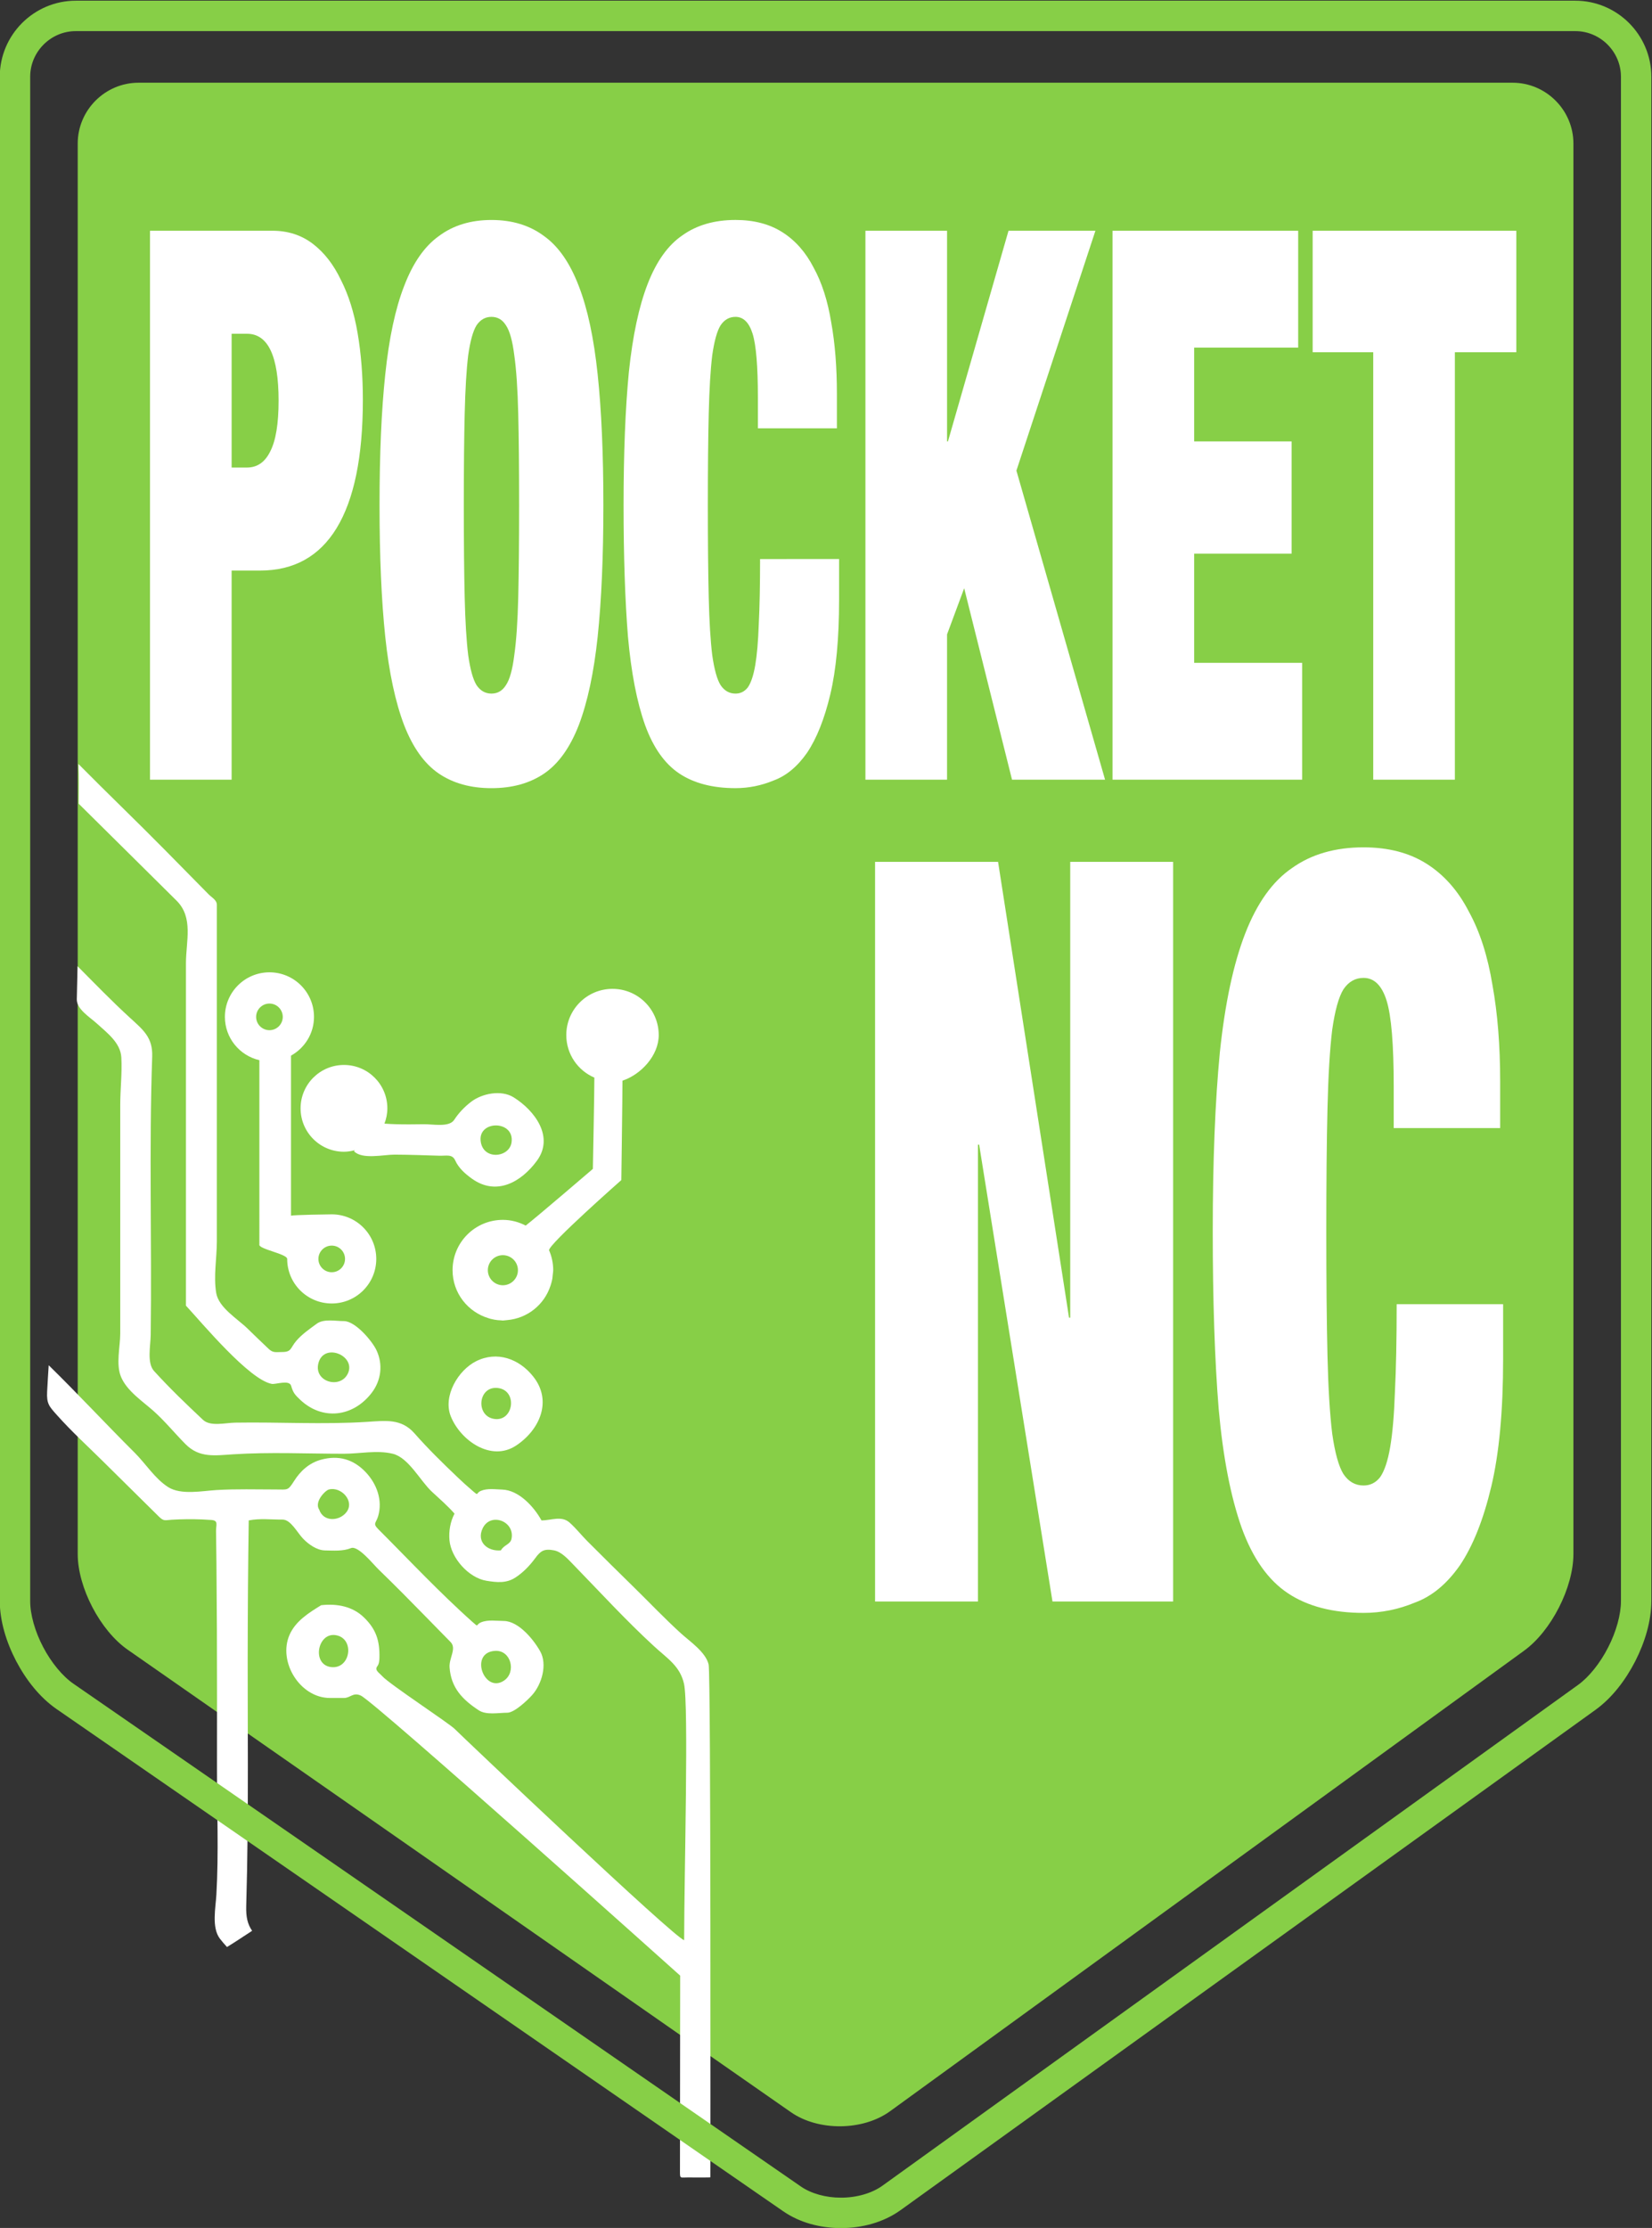 <?xml version="1.0" encoding="UTF-8" standalone="no"?>
<svg
   xmlns:dc="http://purl.org/dc/elements/1.1/"
   xmlns:cc="http://creativecommons.org/ns#"
   xmlns:rdf="http://www.w3.org/1999/02/22-rdf-syntax-ns#"
   xmlns:svg="http://www.w3.org/2000/svg"
   xmlns="http://www.w3.org/2000/svg"
   xmlns:sodipodi="http://sodipodi.sourceforge.net/DTD/sodipodi-0.dtd"
   xmlns:inkscape="http://www.inkscape.org/namespaces/inkscape"
   inkscape:version="1.0beta2 (2b71d25, 2019-12-03)"
   sodipodi:docname="PocketNCLogo.svg"
   viewBox="0 0 138.38 186.589"
   height="186.589"
   width="138.38"
   xml:space="preserve"
   id="svg851"
   version="1.1"><rect x="0" y="0" width="138.38" height="186.589" fill="#333333" stroke="none"/><defs
     id="defs855" /><sodipodi:namedview
     inkscape:current-layer="g859"
     inkscape:window-maximized="0"
     inkscape:window-y="25"
     inkscape:window-x="0"
     inkscape:cy="85.889328"
     inkscape:cx="66.636402"
     inkscape:zoom="2.3333333"
     fit-margin-bottom="0"
     fit-margin-right="0"
     fit-margin-left="0"
     fit-margin-top="0"
     showgrid="false"
     id="namedview853"
     inkscape:window-height="856"
     inkscape:window-width="1412"
     inkscape:pageshadow="2"
     inkscape:pageopacity="0"
     guidetolerance="10"
     gridtolerance="10"
     objecttolerance="10"
     borderopacity="1"
     inkscape:document-rotation="0"
     bordercolor="#666666"
     pagecolor="#ffffff" /><g
     transform="matrix(1.333,0,0,-1.333,-77.364,229.889)"
     inkscape:label="ink_ext_XXXXXX"
     inkscape:groupmode="layer"
     id="g859"><g
       transform="scale(0.1)"
       id="g861"><path
         inkscape:connector-curvature="0"
         id="path863"
         style="fill:#87cf47;fill-opacity:1;fill-rule:nonzero;stroke:none"
         d="m 1569.1,748.262 c 0,-21.032 -13.92,-48.34 -30.94,-60.703 L 1139.69,398.172 c -17.01,-12.363 -45.05,-12.633 -62.31,-0.602 L 660.574,688.16 c -17.254,12.031 -31.363,39.07 -31.363,60.102 V 1634.4 c 0,21.03 17.207,38.23 38.23,38.23 h 863.429 c 21.02,0 38.23,-17.2 38.23,-38.23 V 748.262" /><g
         transform="scale(10)"
         id="g865"><g
           style="font-variant:normal;font-weight:900;font-size:48.304px;font-family:'Helvetica Neue';-inkscape-font-specification:HelveticaNeue-CondensedBlack;writing-mode:lr-tb;fill:#ffffff;fill-opacity:1;fill-rule:nonzero;stroke:none"
           id="text869"
           transform="matrix(0.571,0,0,-1,66.442,123.474)"
           aria-label="POCKET"><path
             id="path918"
             style=""
             d="m 10.772,-19.611 v -8.405 h 1.691 q 3.478,0 3.478,4.202 0,2.174 -0.918,3.188 -0.869,1.014 -2.56,1.014 z M 1.787,-34.489 V 0 h 8.984 v -13.139 h 3.14 q 5.555,0 8.405,-2.657 2.898,-2.705 2.898,-8.067 0,-2.27 -0.58,-4.202 -0.58,-1.932 -1.836,-3.333 -1.208,-1.449 -3.091,-2.27 -1.884,-0.821 -4.444,-0.821 z" /><path
             id="path920"
             style=""
             d="m 36.324,-17.244 q 0,-3.478 0.097,-5.748 0.097,-2.319 0.386,-3.671 0.338,-1.353 0.918,-1.884 0.628,-0.531 1.642,-0.531 1.014,0 1.594,0.531 0.628,0.531 0.918,1.884 0.338,1.353 0.435,3.671 0.097,2.27 0.097,5.748 0,3.478 -0.097,5.796 -0.097,2.27 -0.435,3.623 -0.29,1.353 -0.918,1.884 -0.58,0.531 -1.594,0.531 -1.014,0 -1.642,-0.531 -0.58,-0.531 -0.918,-1.884 -0.29,-1.353 -0.386,-3.623 -0.097,-2.319 -0.097,-5.796 z m -9.274,0 q 0,4.83 0.628,8.26 0.628,3.381 2.077,5.555 1.449,2.125 3.816,3.043 2.367,0.918 5.796,0.918 3.43,0 5.796,-0.918 2.367,-0.918 3.816,-3.043 1.449,-2.174 2.077,-5.555 0.628,-3.43 0.628,-8.26 0,-4.83 -0.628,-8.212 -0.628,-3.43 -2.077,-5.555 -1.449,-2.174 -3.816,-3.14 -2.367,-1.014 -5.796,-1.014 -3.43,0 -5.796,1.014 -2.367,0.966 -3.816,3.14 -1.449,2.125 -2.077,5.555 -0.628,3.381 -0.628,8.212 z" /><path
             id="path922"
             style=""
             d="m 68.688,-24.007 v 1.932 h 8.695 v -2.174 q 0,-2.512 -0.628,-4.492 -0.58,-2.029 -1.932,-3.43 -1.304,-1.449 -3.43,-2.222 -2.125,-0.773 -5.168,-0.773 -3.478,0 -5.845,0.966 -2.367,0.918 -3.816,3.043 -1.449,2.125 -2.077,5.555 -0.58,3.43 -0.58,8.357 0,4.83 0.483,8.26 0.531,3.381 1.884,5.555 1.353,2.125 3.768,3.043 2.415,0.918 6.183,0.918 2.174,0 4.202,-0.483 2.077,-0.435 3.671,-1.739 1.594,-1.353 2.56,-3.671 0.966,-2.319 0.966,-5.941 v -2.56 H 68.929 q 0,2.463 -0.145,4.106 -0.097,1.594 -0.386,2.56 -0.29,0.966 -0.821,1.401 -0.531,0.386 -1.353,0.386 -1.014,0 -1.642,-0.531 -0.58,-0.531 -0.918,-1.884 -0.29,-1.353 -0.386,-3.623 -0.097,-2.319 -0.097,-5.796 0,-3.478 0.097,-5.748 0.097,-2.319 0.386,-3.671 0.338,-1.353 0.918,-1.884 0.628,-0.531 1.642,-0.531 1.304,0 1.884,1.063 0.58,1.063 0.58,4.009 z" /><path
             id="path924"
             style=""
             d="M 80.522,-34.489 V 0 h 8.984 V -9.129 L 91.391,-12.028 96.656,0 h 10.24 l -9.757,-19.418 8.695,-15.071 h -9.564 l -6.666,13.235 h -0.097 v -13.235 z" /><path
             id="path926"
             style=""
             d="M 107.717,-34.489 V 0 h 20.867 v -7.342 h -11.883 v -6.859 h 10.723 v -7.052 h -10.723 v -5.893 h 11.448 v -7.342 z" /><path
             id="path928"
             style=""
             d="M 136.408,-26.857 V 0 h 8.984 v -26.857 h 6.763 v -7.632 h -22.413 v 7.632 z" /></g><g
           style="font-variant:normal;font-weight:900;font-size:65.084px;font-family:'Helvetica Neue';-inkscape-font-specification:HelveticaNeue-CondensedBlack;writing-mode:lr-tb;fill:#ffffff;fill-opacity:1;fill-rule:nonzero;stroke:none"
           id="text873"
           transform="matrix(0.571,0,0,-1,111.391,71.842)"
           aria-label="NC"><path
             id="path931"
             style=""
             d="M 2.864,-46.47 V 0 H 14.188 v -28.702 h 0.13 L 22.389,0 H 35.666 V -46.47 H 24.341 v 28.637 h -0.13 l -7.81,-28.637 z" /><path
             id="path933"
             style=""
             d="m 59.942,-32.347 v 2.603 h 11.715 v -2.929 q 0,-3.384 -0.846,-6.053 -0.781,-2.734 -2.603,-4.621 -1.757,-1.953 -4.621,-2.994 -2.864,-1.041 -6.964,-1.041 -4.686,0 -7.875,1.302 -3.189,1.237 -5.142,4.1 -1.953,2.864 -2.799,7.485 -0.781,4.621 -0.781,11.26 0,6.508 0.651,11.129 0.716,4.556 2.538,7.485 1.822,2.864 5.077,4.1 3.254,1.237 8.331,1.237 2.929,0 5.662,-0.651 2.799,-0.586 4.946,-2.343 2.148,-1.822 3.449,-4.946 1.302,-3.124 1.302,-8.005 v -3.449 H 60.268 q 0,3.319 -0.195,5.532 -0.13,2.148 -0.521,3.449 -0.391,1.302 -1.106,1.887 -0.716,0.521 -1.822,0.521 -1.367,0 -2.213,-0.716 -0.781,-0.716 -1.237,-2.538 -0.391,-1.822 -0.521,-4.881 -0.13,-3.124 -0.13,-7.81 0,-4.686 0.13,-7.745 0.13,-3.124 0.521,-4.946 0.456,-1.822 1.237,-2.538 0.846,-0.716 2.213,-0.716 1.757,0 2.538,1.432 0.781,1.432 0.781,5.402 z" /></g></g><path
         inkscape:connector-curvature="0"
         id="path875"
         style="fill:#ffffff;fill-opacity:1;fill-rule:nonzero;stroke:none"
         d="m 788.281,677.238 c -12.129,1.633 -8.418,21.852 3.035,20.043 12.258,-1.941 9.454,-21.703 -3.035,-20.043 z m 113.535,80.602 c -0.722,-3.629 -4.707,-3.75 -6.679,-7.289 -8.321,-0.801 -15.547,5.277 -11.465,13.84 4.922,10.328 20.371,4.48 18.144,-6.551 z m 123.844,-78.93 c -1.85,7.75 -11.82,14.442 -17.37,19.488 -10.099,9.161 -19.52,19.122 -29.267,28.672 -9.921,9.731 -19.824,19.461 -29.628,29.321 -3.79,3.808 -7.168,8.179 -11.211,11.711 -5.079,4.418 -11.629,1.207 -17.539,1.269 -4.852,8.809 -14.422,19.078 -24.715,19.367 -4.27,0.121 -9.348,0.942 -13.391,-0.816 -3.418,-1.492 -1.062,-3.492 -5.137,-0.012 -3.281,2.77 -6.445,5.66 -9.55,8.621 -9.247,8.809 -18.543,17.899 -26.973,27.489 -8.289,9.441 -18.113,8.011 -29.883,7.261 -27.637,-1.769 -55.234,-0.031 -82.891,-0.5 -6.296,-0.109 -15.527,-2.59 -20.175,1.778 -5.274,4.953 -10.528,9.941 -15.684,15.019 -5.137,5.094 -10.195,10.281 -15.058,15.633 -4.61,5.059 -2.188,15.937 -2.11,22.687 0.762,58.262 -1.086,116.632 0.938,174.842 0.422,12.05 -5.567,16.73 -14.024,24.47 -11.328,10.36 -22.058,21.45 -32.871,32.34 -0.137,-6.92 -0.293,-13.83 -0.476,-20.74 -0.168,-6.27 8.203,-11.26 12.722,-15.37 6.36,-5.8 14.746,-11.99 15.254,-21.19 0.547,-9.85 -0.683,-19.94 -0.683,-29.86 V 886.82 c 0,-8.41 -2.852,-19.281 0.5,-27.3 3.699,-8.879 13.64,-15.348 20.574,-21.551 7.168,-6.41 13.222,-13.938 20,-20.75 8.652,-8.68 18.281,-7.071 29.883,-6.321 23.085,1.493 46.484,0.352 69.589,0.352 10.02,0 20.782,2.41 30.664,0 9.961,-2.398 17.344,-17.078 24.524,-23.75 4.871,-4.531 9.922,-8.879 14.324,-13.879 -2.656,-5.019 -3.672,-10.98 -3.183,-16.621 0.957,-11.172 11.972,-23.711 23.242,-25.551 6.504,-1.058 12.441,-1.679 18.093,1.961 4.954,3.199 9.067,7.5 12.551,12.219 3.406,4.641 5.606,6.121 11.836,4.922 4.649,-0.891 8.692,-5.442 11.824,-8.66 16.848,-17.34 33.246,-35.262 51.067,-51.641 8.476,-7.781 16.194,-12.32 18.764,-23.48 3.03,-13.188 0.14,-119.122 0.1,-161.122 -5.95,1.223 -139.177,127.68 -144.157,132.672 -3.789,3.77 -40.996,28.149 -45.528,33.16 -1.992,2.219 -5.019,3.782 -3.156,6.211 1.184,1.52 1.321,3.688 1.36,5.528 0.207,10.453 -1.993,17.691 -9.7,25.172 -7.254,7.07 -17.105,8.8 -26.902,7.711 -7.754,-4.782 -16.035,-9.903 -19.863,-18.571 -7.481,-16.883 6.523,-39.722 25.351,-39.722 h 8.809 c 4.062,0 5.742,3.742 10.586,1.519 9.004,-4.117 200.7,-175.957 200.7,-175.957 l -0.13,-123.141 c 0,-4.531 0.1,-3.64 4.96,-3.64 1.15,0 14.16,-0.121 14.16,0.101 0,0 0.39,315.981 -1.12,322.219" /><path
         inkscape:connector-curvature="0"
         id="path877"
         style="fill:#ffffff;fill-opacity:1;fill-rule:nonzero;stroke:none"
         d="m 897.129,668.75 c -12.441,-8.488 -22.188,17.68 -5.625,18.66 9.98,0.578 13.484,-13.301 5.625,-18.66 z m -99.082,105.762 c -4.5,-5.762 -14.414,-6.172 -17.051,1.539 -3.34,4.918 3.711,12.129 6.074,12.75 7.696,1.988 16.407,-7.371 10.977,-14.289 z m 121.808,-87.434 c -4.164,7.453 -13.644,19.051 -22.921,19.113 -4.551,0.028 -9.825,0.93 -14.161,-0.812 -3.73,-1.488 -1.21,-3.629 -5.515,0.211 -2.695,2.398 -5.363,4.84 -8,7.301 -9.68,9.007 -19.031,18.359 -28.32,27.781 -5.059,5.137 -10.098,10.297 -15.157,15.43 -2.539,2.57 -5.078,5.136 -7.617,7.679 -3.789,3.797 -1.465,3.77 -0.144,8.321 2.878,9.929 -0.852,20.128 -7.727,27.457 -7.754,8.25 -17.156,10.953 -28.164,7.961 -7.383,-2 -12.957,-7.051 -16.973,-13.411 -3.926,-6.218 -3.972,-5.308 -11.328,-5.308 -12.441,0 -24.98,0.398 -37.402,-0.352 -8.946,-0.539 -22.344,-3.277 -30.391,1.852 -8.34,5.328 -14.07,14.668 -21.023,21.59 -18.188,18.109 -35.735,37.058 -54.035,54.961 -0.352,-5.543 -0.704,-11.071 -0.989,-16.622 -0.371,-7.558 1.223,-9.16 6.313,-14.851 9.004,-10.078 19.09,-19.309 28.699,-28.797 9.277,-9.184 18.555,-18.344 27.832,-27.512 l 7.383,-7.289 c 3.164,-3.133 3.926,-2.222 8.125,-1.98 6.308,0.371 12.644,0.429 18.965,0.187 1.992,-0.078 3.984,-0.199 5.976,-0.347 4.485,-0.371 2.813,-3.059 2.852,-6.922 0.097,-6.758 0.183,-13.539 0.254,-20.309 0.136,-13.961 0.222,-27.922 0.285,-41.879 0.113,-28.851 0.098,-57.679 0.058,-86.519 -0.031,-26.512 1.129,-53.34 -0.382,-79.801 -0.457,-8.09 -3.106,-20.59 2.187,-27.59 1.336,-1.781 2.891,-3.531 4.492,-5.269 5.293,3.207 10.489,6.789 15.782,10.179 -2.871,4.188 -3.907,8.629 -3.704,15.598 1.731,59.051 0.688,118.18 0.969,177.25 0.059,14.531 0.164,29.031 0.321,43.543 0.089,7.156 0.175,14.308 0.285,21.449 6.953,1.399 14.218,0.469 21.25,0.52 5.117,0.039 9.14,-8.02 12.773,-11.852 3.535,-3.73 8.809,-7.437 13.906,-7.527 5.301,-0.09 11.27,-0.59 16.309,1.449 4.504,1.82 13.867,-10.051 17.512,-13.57 10.242,-9.871 20.203,-20.02 30.144,-30.18 4.981,-5.082 9.942,-10.172 14.922,-15.231 4.016,-4.07 -1.035,-10.019 -0.605,-15.96 0.898,-12.641 7.851,-20.09 18.359,-26.961 4.734,-3.11 12.324,-1.52 17.871,-1.52 4.551,0 12.942,8.051 15.781,11.262 5.926,6.719 9.532,19.07 4.953,27.277" /><path
         inkscape:connector-curvature="0"
         id="path879"
         style="fill:#ffffff;fill-opacity:1;fill-rule:nonzero;stroke:none"
         d="m 780.391,867.879 c 3.203,13.582 23.652,5.152 18.691,-5.981 -4.551,-10.25 -21.426,-5.668 -18.691,5.981 z M 629.824,1219.65 c 20.547,-20.22 40.938,-40.61 61.453,-60.86 10.813,-10.67 5.942,-25.59 5.942,-39.47 0,-19.3 0,-38.58 0,-57.87 0,-51.37 0,-102.731 0,-154.098 v -3.051 c 10.261,-11.09 39.761,-46.571 53.933,-49.16 2.453,-0.45 11.016,2.769 12.168,-1.192 1.243,-4.359 2.371,-5.668 5.801,-8.89 13.887,-13.008 33.184,-10.868 44.942,4.621 5.859,7.73 7.082,17.742 2.871,26.648 -2.715,5.774 -13.262,18.262 -20.45,18.262 -5.39,0 -12.675,1.601 -17.089,-1.668 -4.434,-3.274 -9.075,-6.41 -12.715,-10.613 -4.035,-4.637 -2.879,-7.149 -9.051,-7.149 -3.828,0 -5.649,-0.691 -8.43,1.969 -4.386,4.191 -8.801,8.359 -13.125,12.621 -6.316,6.23 -18.301,13.219 -19.844,22.559 -1.75,10.632 0.418,21.793 0.418,32.543 0,8.187 0,16.378 0,24.558 0,48.3 0,96.59 0,144.87 0,13.94 0,27.88 0,41.82 0,3.04 -3.113,4.52 -5.144,6.58 -9.426,9.55 -18.828,19.12 -28.25,28.67 -17.707,17.93 -35.899,35.35 -53.606,53.26 0.379,-8.3 0.176,-16.65 0.176,-24.96" /><path
         inkscape:connector-curvature="0"
         id="path881"
         style="fill:#ffffff;fill-opacity:1;fill-rule:nonzero;stroke:none"
         d="m 890.938,833.129 c -11.973,1.812 -10.176,20.973 2.382,19.422 12.539,-1.602 9.832,-21.27 -2.382,-19.422 z m -11.387,36.25 c -11.328,-5.68 -20.86,-21.848 -15.977,-34.438 6.035,-15.312 25.403,-28.961 41.121,-18.543 14.856,9.852 22.961,28.063 10.703,43.434 -8.796,11.047 -22.644,16.168 -35.847,9.547" /><path
         inkscape:connector-curvature="0"
         id="path883"
         style="fill:#ffffff;fill-opacity:1;fill-rule:nonzero;stroke:none"
         d="m 901.816,1006.76 c -1.464,-9.631 -18.203,-11.311 -19.421,1.21 -1.274,13.03 21.558,12.81 19.421,-1.21 z m -132.558,21.5 c 0,-15.06 12.207,-27.27 27.265,-27.27 2.364,0 4.61,0.4 6.79,0.95 l -0.461,-0.65 c 5.117,-5.349 18.808,-2.071 25.488,-2.11 9.375,-0.051 18.75,-0.391 28.105,-0.68 4.422,-0.141 8.098,1.172 9.961,-2.93 2.239,-4.941 6.328,-8.5 10.645,-11.582 15.222,-10.84 30.762,-2.179 40.676,11.282 11.101,15.08 -1.321,31.6 -14.563,39.89 -7.851,4.91 -19.949,2.48 -26.875,-2.89 -4.062,-3.15 -7.668,-6.88 -10.469,-11.2 -3.164,-4.9 -13.34,-2.71 -19.16,-2.79 -5.84,-0.08 -11.68,-0.16 -17.5,0.01 -2.234,0.06 -4.453,0.17 -6.68,0.33 l -0.507,0.07 c 1.125,2.98 1.816,6.18 1.816,9.57 0,15.06 -12.207,27.26 -27.266,27.26 -15.058,0 -27.265,-12.2 -27.265,-27.26" /><path
         inkscape:connector-curvature="0"
         id="path885"
         style="fill:#ffffff;fill-opacity:1;fill-rule:nonzero;stroke:none"
         d="m 886.934,926.57 c 0,5.2 4.187,9.41 9.375,9.442 h 0.136 c 5.196,-0.051 9.395,-4.25 9.395,-9.442 0,-5.199 -4.246,-9.461 -9.461,-9.461 -5.207,0 -9.445,4.262 -9.445,9.461 z m 10.586,-31.511 1.464,0.152 c 12.852,1.059 23.438,9.719 27.305,21.57 l 0.274,0.84 c 0.363,1.211 0.703,2.41 0.917,3.68 l 0.235,2.371 c 0.098,0.969 0.293,1.906 0.293,2.898 0,4.461 -0.938,8.68 -2.598,12.508 -0.625,3.543 45.403,44.113 45.403,44.113 0,0 0.718,52.589 0.718,62.459 11.594,3.81 22.785,15.75 22.785,28.64 0,16.03 -13.007,29.04 -29.043,29.04 -16.054,0 -29.043,-13.01 -29.043,-29.04 0,-12 7.266,-22.29 17.637,-26.72 0.051,-7.19 -0.929,-57.351 -0.929,-57.351 0,0 -34.969,-30 -42.208,-35.617 -4.324,2.218 -9.148,3.589 -14.351,3.589 -17.473,0 -31.613,-14.14 -31.613,-31.621 0,-14.32 9.57,-26.281 22.629,-30.172 l 1.316,-0.41 2.441,-0.519 c 1.309,-0.239 2.618,-0.367 3.953,-0.399 l 1.274,-0.129 1.141,0.118" /><path
         inkscape:connector-curvature="0"
         id="path887"
         style="fill:#ffffff;fill-opacity:1;fill-rule:nonzero;stroke:none"
         d="m 758.059,1085.72 c 0,-4.62 -3.743,-8.36 -8.352,-8.36 -4.629,0 -8.379,3.74 -8.379,8.36 0,4.61 3.75,8.37 8.379,8.37 4.609,0 8.352,-3.76 8.352,-8.37 z m 22.402,-152.072 c 0,4.622 3.769,8.372 8.367,8.372 4.629,0 8.36,-3.75 8.36,-8.372 0,-4.609 -3.731,-8.359 -8.36,-8.359 -4.598,0 -8.367,3.75 -8.367,8.359 z m -17.219,27.18 v 100.542 c 8.582,4.78 14.446,13.84 14.446,24.35 0,15.46 -12.52,28 -27.981,28 -15.469,0 -28.008,-12.54 -28.008,-28 0,-13.28 9.258,-24.33 21.668,-27.21 V 942.762 c -0.984,-2.871 17.473,-5.903 17.473,-9.114 0,-15.457 12.539,-27.988 27.988,-27.988 15.469,0 27.988,12.531 27.988,27.988 0,15.473 -12.519,28.012 -27.988,28.012 -2.226,0 -23.496,-0.34 -25.586,-0.832" /><path
         inkscape:connector-curvature="0"
         id="path889"
         style="fill:#87cf47;fill-opacity:1;fill-rule:nonzero;stroke:none"
         d="m 1608.53,718.75 h -9.56 c 0.04,-8.418 -2.98,-19.352 -8.07,-29.199 -5.03,-9.891 -12.13,-18.731 -18.99,-23.61 l -436.92,-314.48 c -6.62,-4.82 -16.36,-7.621 -26.17,-7.59 -9.47,-0.031 -18.81,2.57 -25.29,7.09 l -457.229,315.949 0.371,-0.262 c -6.922,4.731 -14.102,13.391 -19.184,23.153 -5.14,9.73 -8.187,20.558 -8.144,28.949 v 957.63 c 0.004,7.88 3.203,15 8.429,20.24 5.243,5.23 12.368,8.43 20.247,8.43 h 942.27 c 7.88,0 15,-3.2 20.25,-8.43 5.22,-5.24 8.42,-12.36 8.43,-20.24 V 718.75 h 9.56 9.55 v 957.63 c -0.03,26.35 -21.44,47.75 -47.79,47.79 H 628.02 c -26.348,-0.04 -47.754,-21.44 -47.793,-47.79 V 718.75 c 0.043,-12.641 4.074,-25.82 10.332,-37.828 6.32,-11.973 14.867,-22.781 25.25,-30 l -0.375,0.258 457.226,-315.942 c 10.52,-7.218 23.38,-10.457 36.16,-10.488 13.24,0.031 26.59,3.512 37.34,11.191 l 436.92,314.489 c 10.21,7.402 18.62,18.332 24.84,30.398 6.16,12.094 10.12,25.301 10.16,37.922 h -9.55" /></g></g></svg>
